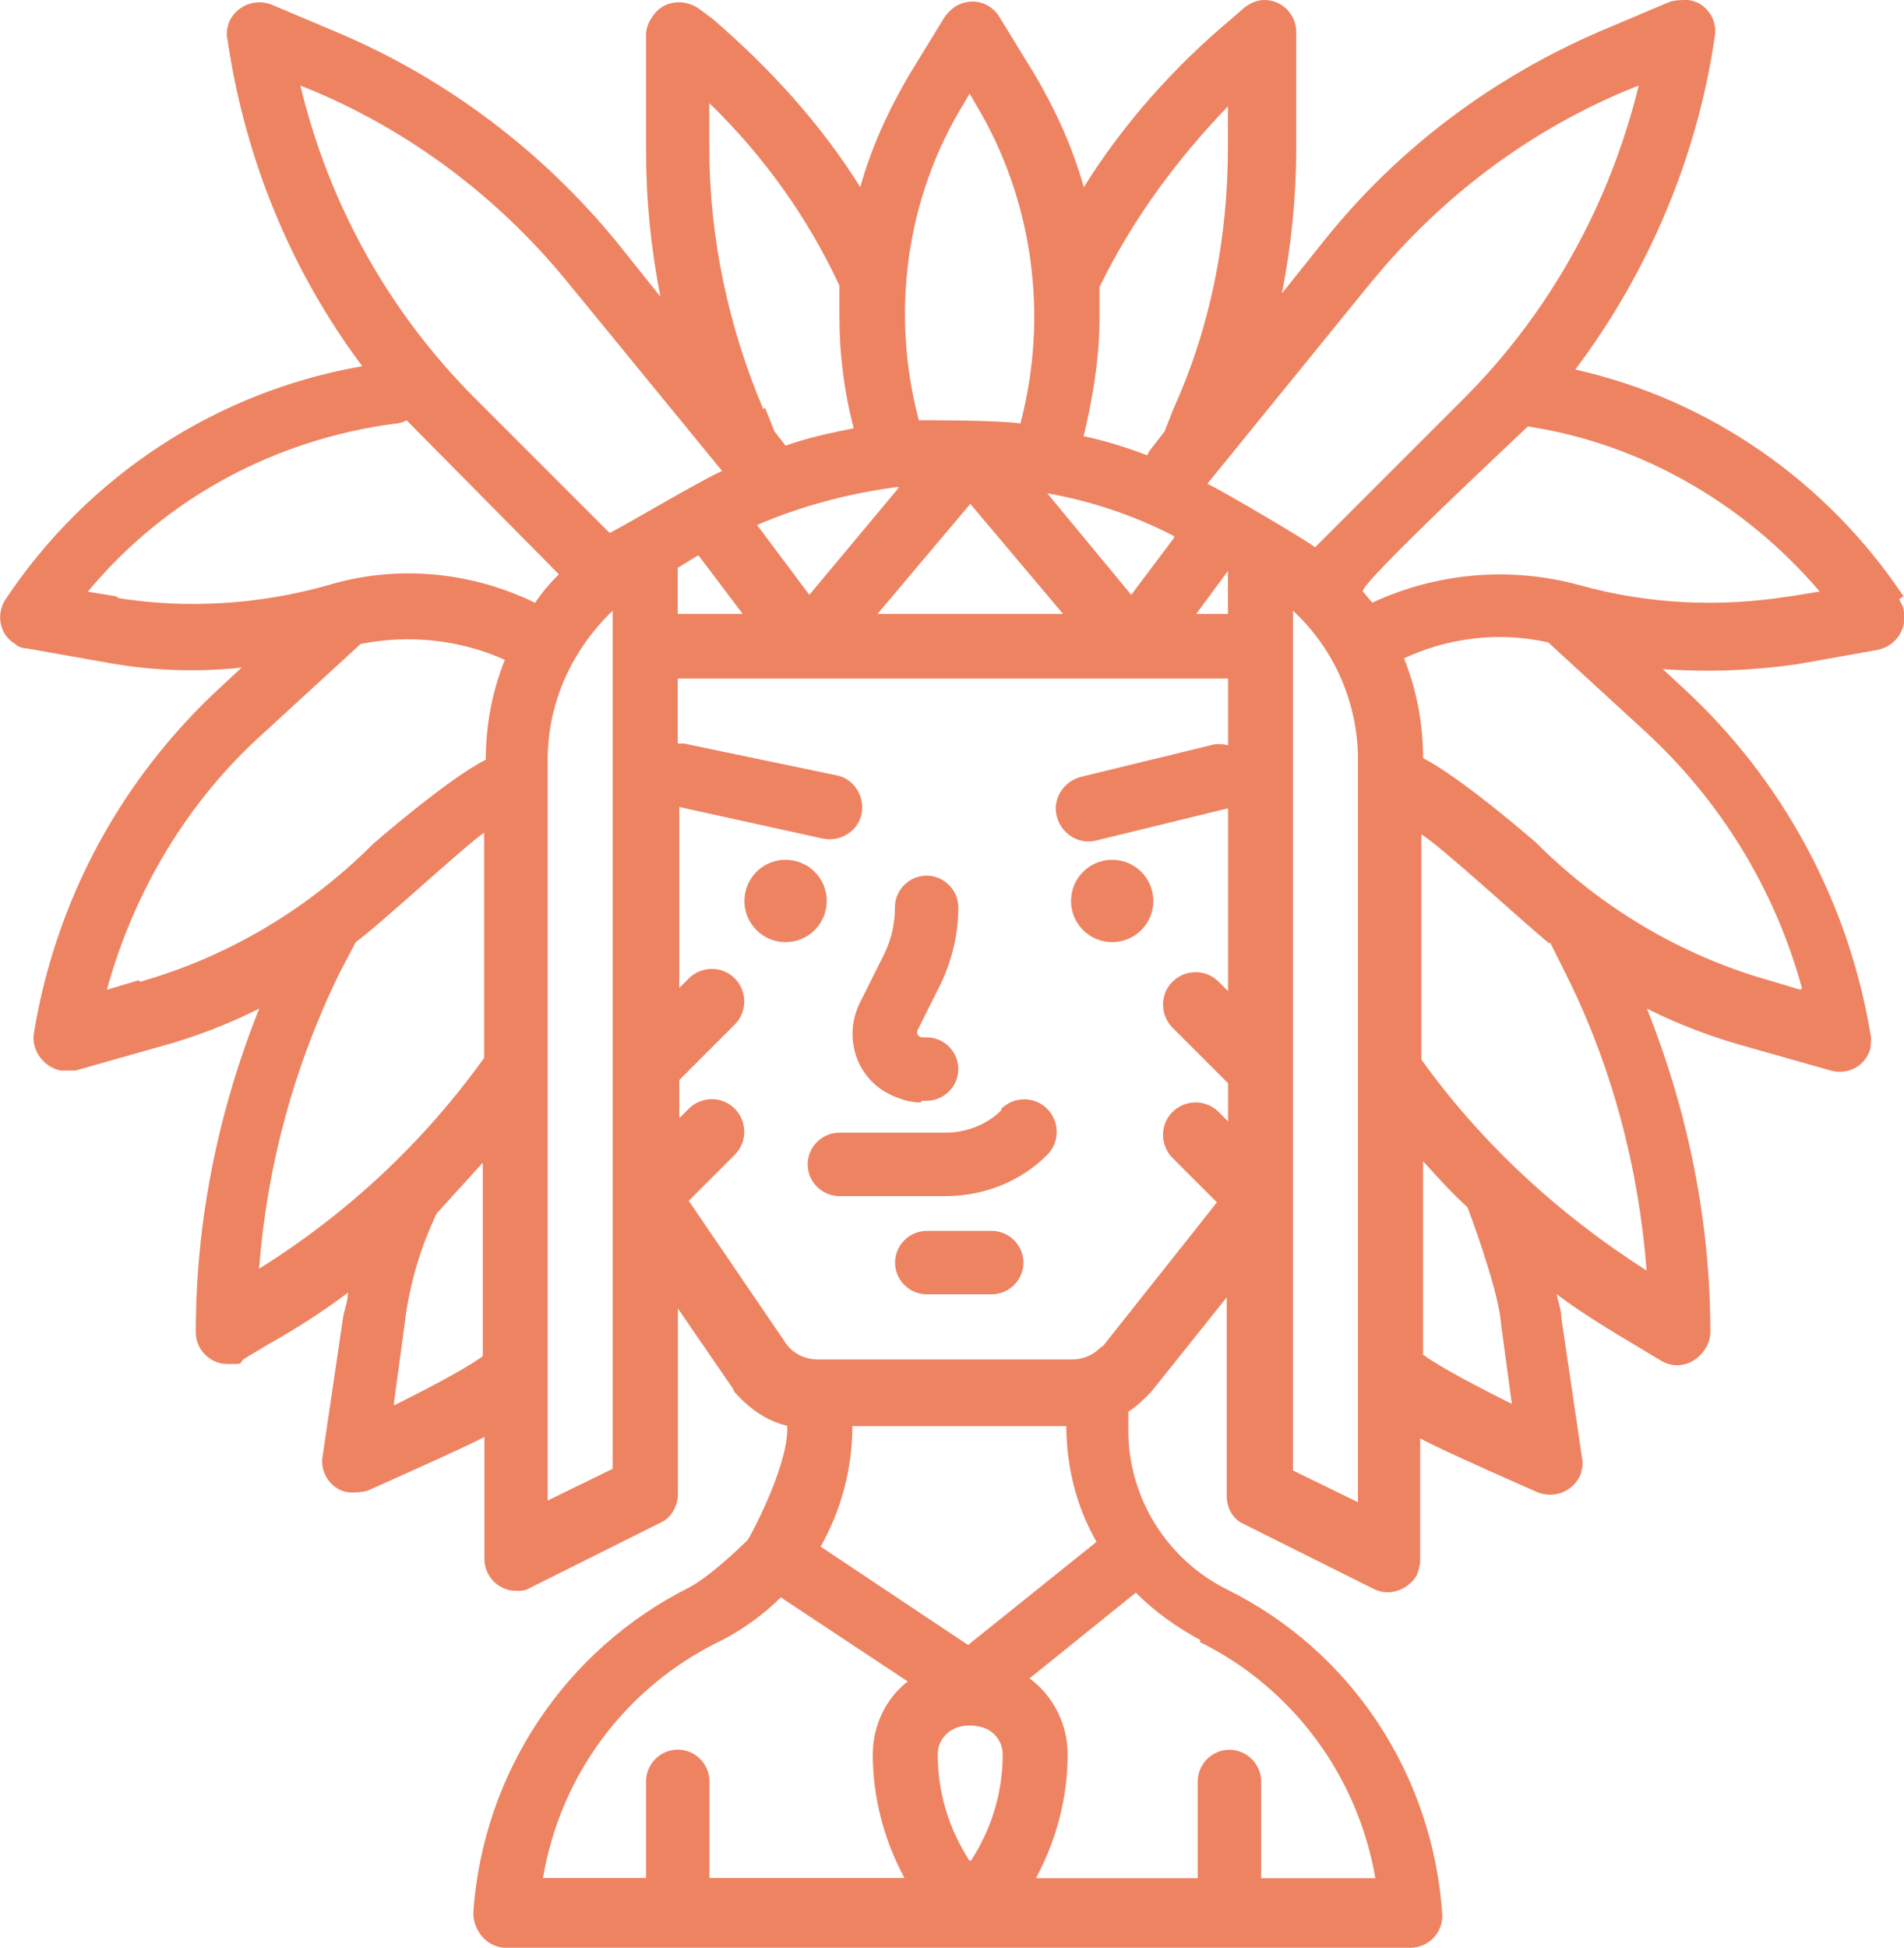 <?xml version="1.0" encoding="UTF-8"?>
<svg id="Layer_2" data-name="Layer 2" xmlns="http://www.w3.org/2000/svg" viewBox="0 0 124.87 127.71">
  <defs>
    <style>
      .cls-1 {
        fill: #ee8362;
      }
    </style>
  </defs>
  <g id="Layer_1-2" data-name="Layer 1">
    <g>
      <circle class="cls-1" cx="72.94" cy="59.07" r="2.7"/>
      <circle class="cls-1" cx="51.52" cy="59.07" r="2.7"/>
      <path class="cls-1" d="M60.46,72.17h.31c1.14,0,2.08-.94,2.08-2.08s-.94-2.08-2.08-2.08h-.31c-.1,0-.31-.1-.31-.31v-.1l1.56-3.12c.73-1.56,1.14-3.22,1.14-4.99,0-1.14-.94-2.08-2.08-2.08s-2.08.94-2.08,2.08c0,1.04-.21,2.08-.73,3.12l-1.56,3.12c-1.14,2.29-.21,4.99,1.98,6.03.62.31,1.35.52,1.98.52l.1-.1Z"/>
      <path class="cls-1" d="M65.66,72.8c-.94.94-2.29,1.46-3.64,1.46h-6.97c-1.14,0-2.08.94-2.08,2.08s.94,2.08,2.08,2.08h6.97c2.5,0,4.89-.94,6.66-2.7.83-.83.83-2.18,0-3.02s-2.18-.83-3.02,0h0v.1Z"/>
      <path class="cls-1" d="M65.04,80.7h-4.26c-1.14,0-2.08.94-2.08,2.08s.94,2.08,2.08,2.08h4.26c1.14,0,2.08-.94,2.08-2.08s-.94-2.08-2.08-2.08Z"/>
      <path class="cls-1" d="M124.84,39.1c-4.99-7.49-12.69-12.9-21.53-14.87,4.78-6.34,8.01-13.94,9.15-21.84.21-1.14-.62-2.29-1.77-2.39-.42,0-.73,0-1.14.1l-4.68,1.98c-6.97,3.02-13.1,7.59-17.89,13.52l-2.91,3.64c.62-3.12.94-6.34.94-9.57V2.08c0-1.14-.94-2.08-2.08-2.08-.52,0-.94.21-1.35.52l-.83.73c-3.74,3.12-7.07,6.86-9.67,11.02-.73-2.6-1.87-5.1-3.22-7.38l-2.29-3.74c-.62-1.04-1.87-1.35-2.91-.73-.31.21-.52.42-.73.73l-2.29,3.74c-1.35,2.29-2.5,4.78-3.22,7.38-2.6-4.16-5.93-7.8-9.67-11.02l-.83-.62C44.97-.1,43.61,0,42.89.94c-.31.42-.52.83-.52,1.35v7.59c0,3.22.31,6.34.94,9.57l-2.91-3.64c-4.78-5.82-10.92-10.5-17.89-13.52l-4.68-1.98c-1.04-.42-2.29,0-2.81,1.14-.1.31-.21.73-.1,1.14,1.14,7.8,4.16,15.18,8.84,21.42-9.57,1.66-17.99,7.18-23.4,15.29-.62.94-.42,2.29.62,2.91.21.21.52.31.83.31l5.3.94c2.91.52,5.82.62,8.74.31l-1.35,1.25c-6.55,6.03-10.82,13.94-12.27,22.67-.21,1.14.62,2.29,1.77,2.5h.94l5.51-1.56c2.29-.62,4.47-1.46,6.55-2.5-2.7,6.76-4.16,13.94-4.16,21.22,0,1.14.94,2.08,2.08,2.08s.73,0,1.04-.31l1.56-.94c1.87-1.04,3.64-2.18,5.3-3.43,0,.52-.21,1.04-.31,1.56l-1.35,9.15c-.21,1.14.62,2.29,1.77,2.39.42,0,.73,0,1.14-.1,0,0,6.55-2.91,7.7-3.54v8.01c0,1.14.94,2.08,2.08,2.08.31,0,.62,0,.94-.21l8.53-4.26c.73-.31,1.14-1.14,1.14-1.87v-12.17l3.64,5.3s0,.1.1.21c.94,1.04,2.08,1.87,3.43,2.18v.21c0,2.6-2.5,7.18-2.6,7.28,0,0-2.29,2.29-3.85,3.12-8.11,4.06-13.52,12.17-14.14,21.32,0,1.14.83,2.18,1.98,2.29h59.49c1.14,0,2.08-.94,2.08-2.08v-.1c-.62-9.15-5.93-17.26-14.14-21.32-3.95-1.98-6.45-6.03-6.45-10.4v-1.25c.52-.31,1.04-.83,1.46-1.25h0l4.99-6.24v13c0,.83.42,1.56,1.14,1.87l8.53,4.26c1.04.52,2.29,0,2.81-.94.1-.31.21-.62.21-.94v-8.01c1.04.62,7.7,3.54,7.7,3.54,1.04.42,2.29,0,2.81-1.14.1-.31.21-.73.1-1.14l-1.35-9.15c0-.52-.21-1.04-.31-1.56,1.66,1.25,3.54,2.39,5.3,3.43l1.56.94c1.04.62,2.29.21,2.91-.83.21-.31.31-.73.31-1.04,0-7.28-1.46-14.46-4.16-21.22,2.08,1.04,4.26,1.87,6.55,2.5l5.51,1.56c1.14.31,2.29-.31,2.6-1.46,0-.31.1-.62,0-.94-1.46-8.74-5.82-16.74-12.27-22.67l-1.35-1.25c2.91.21,5.82.1,8.74-.31l5.3-.94c1.14-.21,1.98-1.25,1.77-2.5,0-.31-.21-.62-.31-.83h0l.31-.21ZM90.1,18.3c4.37-5.3,9.98-9.57,16.33-12.27l1.04-.42c-1.87,7.7-5.82,14.87-11.44,20.49l-9.78,9.78c-.83-.62-6.34-3.85-7.07-4.16l10.82-13.31.1-.1ZM44.45,37.23l1.35-.83,2.91,3.85h-4.26s0-3.02,0-3.02ZM77,35.26l-2.81,3.74-5.51-6.66c2.91.52,5.72,1.46,8.32,2.81h0v.1ZM58.9,32.03l-5.82,6.97-3.43-4.58c2.91-1.25,6.03-2.08,9.26-2.5v.1ZM63.58,32.97l6.14,7.28h-12.17l6.14-7.28h-.1ZM80.53,37.44v2.81h-2.08l2.08-2.81ZM80.53,6.76v2.91c0,5.93-1.14,11.75-3.54,17.06l-.62,1.56-1.04,1.35s0,.1-.1.21c-1.35-.52-2.7-.94-4.16-1.25.62-2.6,1.04-5.2,1.04-7.8v-1.98c2.18-4.47,5.1-8.42,8.53-11.96h0l-.1-.1ZM63.17,6.86l.42-.73.42.73c3.74,6.24,4.78,13.83,2.91,20.9-1.46-.21-5.82-.21-6.66-.21-1.87-7.07-.83-14.56,2.91-20.7h0ZM50.06,26.83c-2.29-5.41-3.54-11.23-3.54-17.16v-2.91c3.54,3.43,6.45,7.49,8.53,11.96v1.98c0,2.5.31,4.99.94,7.38-1.56.31-3.02.62-4.47,1.14l-.73-.94-.62-1.56-.1.1ZM20.73,6.03c6.34,2.7,11.96,6.97,16.33,12.27l10.3,12.58c-1.25.52-6.86,3.85-7.38,4.06l-8.84-8.84c-5.62-5.62-9.57-12.69-11.44-20.49,0,0,1.04.42,1.04.42ZM7.63,39.1l-1.87-.31c5.1-6.14,12.27-9.98,20.18-11.02.21,0,.52-.1.73-.21.52.52,9.98,10.09,9.98,10.09-.62.62-1.14,1.25-1.56,1.87-4.26-2.08-9.15-2.5-13.62-1.14-4.47,1.25-9.15,1.56-13.73.83l-.1-.1ZM9.09,64.27l-2.08.62c1.77-6.45,5.3-12.38,10.3-16.85l6.34-5.82c3.12-.62,6.45-.31,9.46,1.04-.83,2.08-1.25,4.26-1.25,6.55-2.5,1.25-7.38,5.51-7.38,5.51-4.26,4.26-9.46,7.38-15.29,9.05l-.1-.1ZM16.99,83.2c.52-6.76,2.29-13.31,5.3-19.45l1.04-1.98h0c1.46-1.04,7.07-6.24,8.42-7.18v14.77c-3.95,5.51-8.94,10.19-14.77,13.83h0ZM25.83,92.04l.73-5.41c.31-2.5,1.04-4.89,2.08-7.07,0,0,2.08-2.29,3.02-3.33v12.69c-1.56,1.14-5.82,3.22-5.82,3.22h0v-.1ZM35.92,98.49v-48.67c0-3.74,1.56-7.18,4.26-9.78v56.26l-4.26,2.08v.1ZM69.93,93.39c0,2.7.62,5.3,1.98,7.7l-8.42,6.76-9.67-6.45c1.35-2.39,2.08-5.1,2.08-7.9h14.04v-.1ZM63.58,121.99c-1.35-2.08-2.08-4.47-2.08-6.97,0-.73.42-1.35,1.04-1.66.62-.31,1.46-.31,2.18,0,.62.31,1.04.94,1.04,1.66,0,2.5-.73,4.89-2.08,6.97h-.1ZM47.15,107.64c1.46-.73,2.91-1.77,4.06-2.91l8.32,5.51c-1.46,1.14-2.29,2.91-2.29,4.78,0,2.81.73,5.62,2.08,8.11h-12.79v-6.34c0-1.14-.94-2.08-2.08-2.08s-2.08.94-2.08,2.08v6.34h-6.76c1.14-6.76,5.41-12.48,11.54-15.5ZM78.66,107.64c6.14,3.02,10.4,8.84,11.54,15.5h-7.49v-6.34c0-1.14-.94-2.08-2.08-2.08s-2.08.94-2.08,2.08v6.34h-10.61c1.35-2.5,2.08-5.3,2.08-8.11,0-1.98-.94-3.85-2.5-4.99l6.97-5.62c1.25,1.25,2.7,2.29,4.26,3.12h0l-.1.1ZM72.32,88.19c-.52.62-1.25.94-1.98.94h-16.74c-.73,0-1.46-.31-1.98-.94l-6.45-9.46,3.02-3.02c.83-.83.83-2.18,0-3.02s-2.18-.83-3.02,0l-.62.62v-2.5l3.64-3.64c.83-.83.83-2.18,0-3.02s-2.18-.83-3.02,0l-.62.62v-11.86l9.46,2.08c1.14.21,2.29-.52,2.5-1.66.21-1.14-.52-2.29-1.66-2.5h0l-9.98-2.08h-.42v-4.26h36.09v4.37c-.42-.1-.83-.1-1.14,0l-8.53,2.08c-1.14.31-1.87,1.46-1.56,2.6s1.46,1.87,2.6,1.56h0l8.53-2.08h.1v11.96l-.62-.62c-.83-.83-2.18-.83-3.02,0s-.83,2.18,0,3.02l3.64,3.64v2.5l-.62-.62c-.83-.83-2.18-.83-3.02,0s-.83,2.18,0,3.02l2.91,2.91-7.59,9.57.1-.21ZM84.8,96.3v-56.26c2.7,2.5,4.26,6.03,4.26,9.78v48.67l-4.26-2.08v-.1ZM98.42,86.63l.73,5.41s-4.26-2.08-5.82-3.22v-12.69c.94,1.04,1.87,2.08,2.91,3.02,0,0,1.87,4.89,2.18,7.38v.1ZM101.65,61.77l1.04,2.08c3.02,6.03,4.78,12.69,5.3,19.45-5.72-3.64-10.82-8.32-14.77-13.83v-14.77c1.35.83,6.97,6.03,8.42,7.18h0v-.1ZM118.08,64.89l-2.08-.62c-5.82-1.66-11.02-4.78-15.29-9.05,0,0-4.89-4.26-7.38-5.51,0-2.29-.42-4.47-1.25-6.55,2.91-1.35,6.24-1.77,9.46-1.04l6.34,5.82c4.99,4.58,8.53,10.4,10.3,16.85h0l-.1.1ZM117.35,39.1c-4.58.73-9.26.52-13.73-.73-4.58-1.25-9.36-.83-13.62,1.14-.21-.21-.42-.52-.62-.73-.31-.42,10.4-10.4,10.82-10.82,7.49,1.14,14.25,5.1,19.14,10.82l-1.87.31h-.1Z"/>
    </g>
  </g>
</svg>